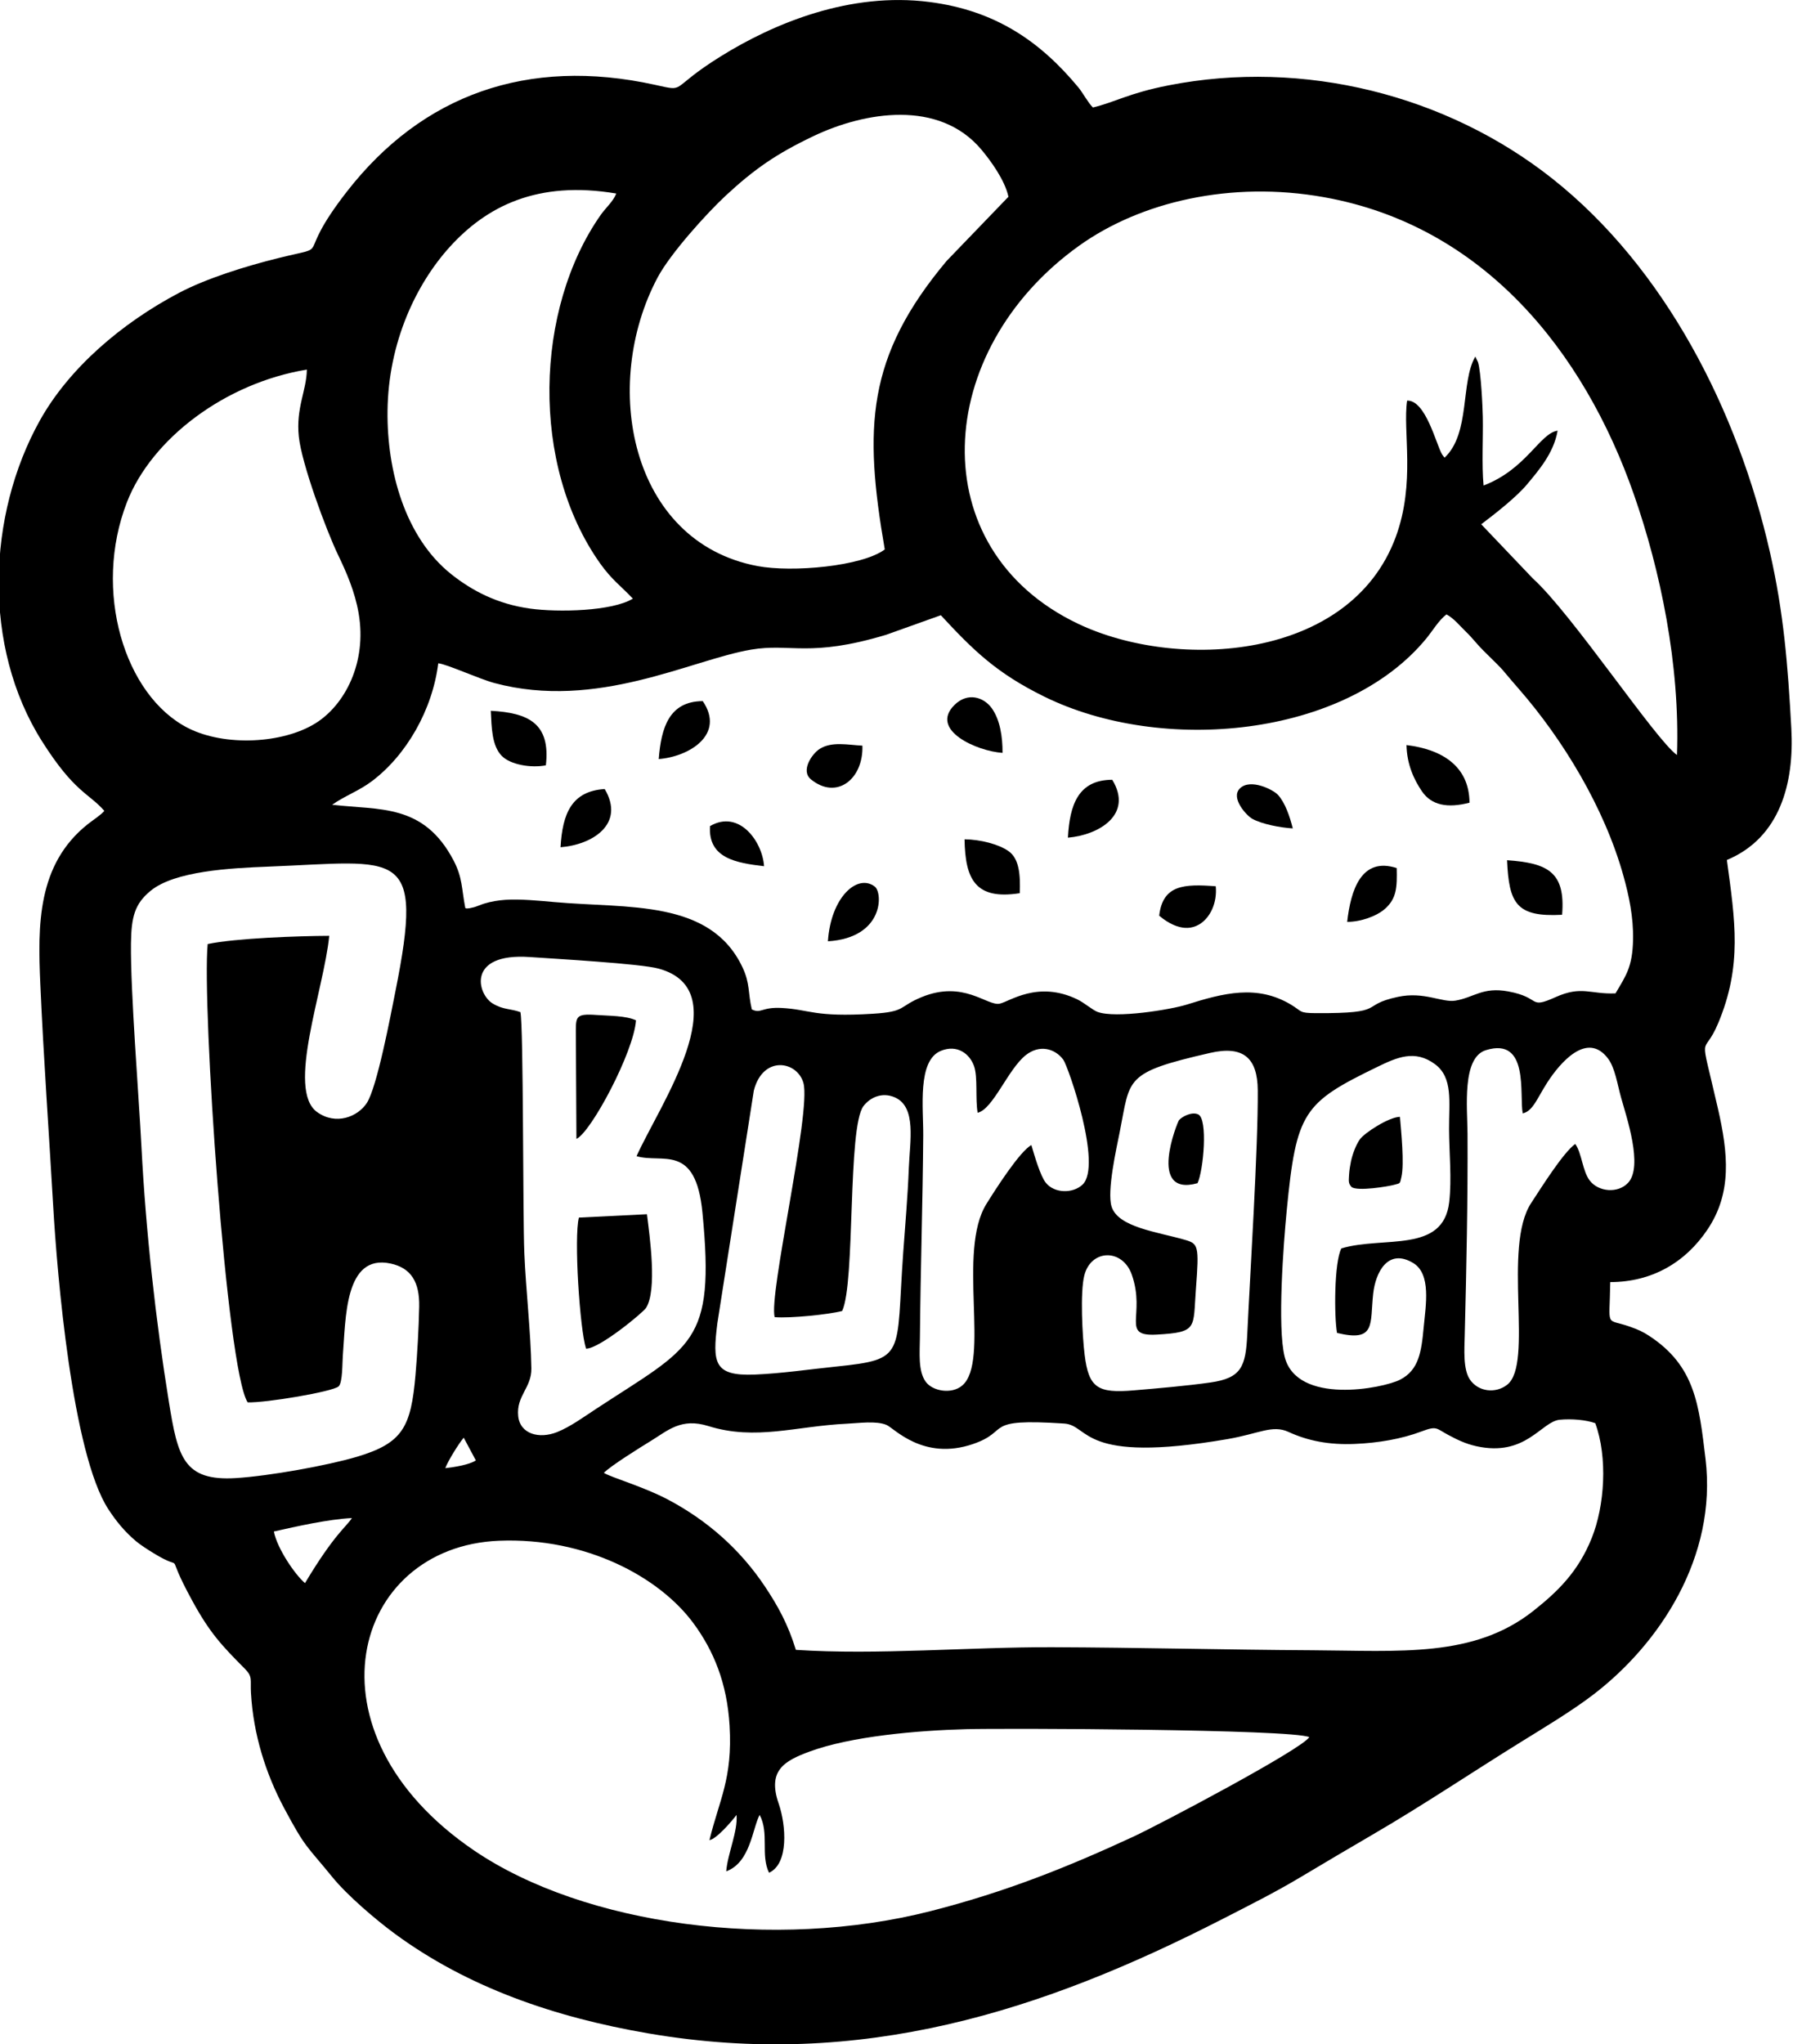 <?xml version="1.0" encoding="UTF-8"?>
<!DOCTYPE svg PUBLIC "-//W3C//DTD SVG 1.1//EN" "http://www.w3.org/Graphics/SVG/1.1/DTD/svg11.dtd">
<!-- Creator: CorelDRAW 2021 (64-Bit) -->
<svg xmlns="http://www.w3.org/2000/svg" xml:space="preserve" width="93mm" height="106mm" version="1.1" style="shape-rendering:geometricPrecision; text-rendering:geometricPrecision; image-rendering:optimizeQuality; fill-rule:evenodd; clip-rule:evenodd"
viewBox="0 0 9300000 10600000"
 xmlns:xlink="http://www.w3.org/1999/xlink"
 xmlns:xodm="http://www.corel.com/coreldraw/odm/2003">
 <defs>
  <style type="text/css">
   <![CDATA[
    .fil0 {fill:black}
   ]]>
  </style>
 </defs>
 <g id="Capa_x0020_1">
  <path class="fil0" d="M7009830 6154360c29330,24330 192630,-2880 220790,-10900 33900,-9660 29660,-2970 38290,-40460 15790,-68890 -1280,-236440 -7600,-312170 -57900,1180 -183720,83090 -207580,116380 -20610,28720 -37960,75830 -46210,113180 -4290,19850 -8960,49230 -10000,69130 -1790,35790 -4670,45080 12310,64840z"/>
  <path class="fil0" d="M6211320 6134980c30800,-64940 54800,-332270 3730,-356650 -33110,-15800 -84220,11510 -99740,29760 -8060,9620 -166130,399600 96010,326890z"/>
  <path class="fil0" d="M6791120 9007190c-41710,64890 -777270,453400 -913910,516640 -335540,155270 -657650,285270 -1050500,385450 -807910,206020 -1795060,74310 -2367210,-314110 -902740,-612720 -634600,-1575920 129280,-1606310 449460,-17910 831190,187260 1008700,428700 104070,141560 173590,309070 186740,529740 16310,275100 -53690,385120 -104450,593830 34690,-4060 116700,-98300 140410,-130580 7870,83690 -46750,202760 -53350,292480 125800,-46130 135410,-222170 173310,-292760 50620,96080 3810,207470 48680,300020 102940,-46080 88990,-246110 49960,-358730 -59380,-171570 29560,-221290 160070,-269490 214930,-79350 557630,-109370 812200,-116200 200920,-5420 1688490,-100 1780070,41320zm-5370580 -1066260c117080,-26290 278840,-63090 404780,-69780 -28330,45280 -89460,80380 -243350,337380 -50330,-42030 -144510,-178920 -161430,-267600zm1711590 -303980c32340,-34680 192350,-134290 243020,-165250 89180,-54430 157570,-121620 299010,-77470 246180,76860 456160,-140 718780,-12250 63160,-2970 150500,-15970 204700,6130 39400,16110 190000,187440 448380,99560 201590,-68610 41660,-134860 473690,-106490 134090,8810 81820,211810 846220,80810 165200,-28270 233260,-76050 317680,-37220 101620,46830 212100,67430 340680,62240 124760,-4990 245800,-26050 348260,-64650 81870,-30910 75230,-16110 141690,19130 42600,22580 86010,44350 142240,56930 258200,57630 337240,-127660 433680,-136940 60280,-5890 135790,430 184140,17720 65000,176800 49400,428240 -18710,596890 -70080,173870 -175760,276130 -301790,376020 -309050,244800 -691400,207100 -1148730,204600 -448330,-2400 -897510,-14270 -1345510,-15780 -433150,-1420 -905140,41370 -1331510,13760 -40860,-133400 -93880,-228730 -160060,-328010 -128440,-192540 -299010,-343380 -504790,-451990 -126040,-66490 -289540,-112620 -331070,-137740zm-822470 -24410c13620,-37320 69570,-127130 95540,-158090l62920 117900c-33370,22340 -109680,34680 -158460,40190zm4625360 -701160c202720,48910 170290,-45900 187400,-203000 12160,-111770 76640,-237820 207150,-159830 95160,56920 65370,220150 55050,331780 -11920,130660 -25730,224250 -123160,273720 -89500,45430 -534580,132180 -598120,-119020 -38690,-153430 -6170,-584690 10610,-757670 49770,-513050 86350,-559140 469960,-745320 100910,-49050 194800,-91600 299300,-14040 94070,69880 72200,194330 72820,336070 520,124020 14800,257800 800,378860 -30870,267830 -338940,174860 -559280,240030 -37850,71300 -37800,355670 -22530,438420zm-1585560 -974190c-61080,33790 -186740,230900 -233170,305490 -153040,245880 20130,816520 -125130,941200 -55010,47170 -154410,29590 -189670,-19510 -40340,-56120 -30780,-149610 -30020,-229760 3060,-348320 14610,-698100 17200,-1046230 1130,-142880 -31620,-389510 91530,-439690 84660,-34500 149650,15120 172130,79580 20180,57490 5750,168320 18570,241500 80180,-18660 157670,-226420 249900,-298980 70370,-55510 149980,-35530 194150,23510 24880,33360 205170,550610 99490,648530 -49860,46270 -144880,45710 -189850,-9990 -28470,-35290 -58580,-139670 -75130,-195650zm2548820 -164260c52970,-11690 74890,-78840 126780,-159370 65940,-102340 207250,-269250 315750,-124540 36290,48300 48830,135620 67350,201780 28280,101590 115620,356370 36770,441760 -52270,56540 -153280,47970 -198810,-10790 -38600,-49810 -40910,-142310 -75650,-190420 -63300,46130 -175100,225050 -228600,306480 -150260,229010 14290,832630 -123960,941810 -60180,47550 -150770,37370 -194090,-27190 -35440,-52820 -28330,-155500 -26440,-228070 8620,-344590 16310,-701490 14420,-1045950 -710,-133960 -30210,-394360 95210,-433230 226950,-70310 172370,233440 191270,327730zm-1621760 -313450c171470,-39250 246040,24920 247260,193710 2080,296820 -39590,948930 -54480,1265730 -7920,166860 -30170,226370 -190230,249220 -123540,17670 -273660,30440 -398280,41050 -186640,15830 -233820,-11970 -254940,-184250 -11880,-96220 -23900,-324570 -1740,-411790 34690,-136940 198760,-140610 246600,-3160 73290,210680 -60480,320760 129420,309970 214880,-12210 187400,-33040 202910,-236510 17350,-228720 12300,-235040 -60280,-255720 -142960,-40910 -343790,-64650 -377160,-171530 -24980,-79870 25640,-303790 42090,-386150 55990,-279720 19470,-307850 468830,-410570zm-1908460 1338100c69280,-146590 26720,-952560 110900,-1062770 33180,-43350 95350,-74270 162330,-44860 113590,49850 78050,227080 72530,367640 -5700,147680 -18610,293230 -29120,439220 -38420,536190 18990,550940 -351050,589300 -135600,13990 -281200,35570 -418920,41180 -213280,8580 -219500,-61310 -193720,-267510l188960 -1204980c47230,-185190 226240,-153710 257440,-38790 40680,149990 -182550,1102310 -149130,1213570 81730,6550 279450,-13720 349780,-32000zm-1619120 -1835180c132020,9280 570590,33780 666650,59790 419440,113520 1230,715110 -113870,972630 133200,39960 306690,-70770 341850,293520 65850,682790 -53490,690000 -553240,1017730 -59770,39160 -132870,92450 -200320,119260 -94360,37560 -192680,9850 -202200,-82740 -10840,-105180 69990,-146360 68300,-247720 -3120,-188720 -28330,-403780 -36530,-598540 -8160,-191830 -4010,-1177230 -20320,-1248330 -52740,-19040 -87380,-11310 -143050,-44300 -81440,-48200 -137150,-264580 192730,-241300zm-1464330 2308940c92380,3250 441870,-55180 471800,-82930 21170,-19650 18810,-122380 21680,-157720 15650,-190980 7690,-530630 247590,-479220 106380,22800 151110,95650 148570,223680 -2220,111210 -9570,243010 -19140,353980 -23380,269770 -65510,353360 -302920,424090 -153420,45710 -456060,99940 -628190,110730 -272240,16970 -301650,-109600 -347610,-392610 -68250,-420090 -120280,-888710 -142620,-1323500 -13480,-262040 -57410,-808270 -54440,-1055890 1650,-138020 19560,-205540 101710,-273020 124760,-102440 411900,-117760 611690,-125490 676740,-26240 809660,-107950 658120,647260 -24840,124210 -95020,497180 -148510,578750 -46480,70870 -159690,116860 -257490,46740 -160960,-115450 35110,-632700 62870,-913820 -157660,610 -485280,12010 -630590,42590 -30120,312700 97050,2206740 207480,2376380zm988520 -3832090c44640,4330 212810,81330 291100,102300 531800,142540 1019300,-120210 1331690,-173170 205650,-34830 302170,42830 700400,-76950l283600 -101360c171900,185750 290810,300770 535390,421360 611600,301480 1559720,211900 1981710,-299650 35160,-42740 64620,-94810 105670,-126140 40390,22150 67400,57770 101380,90470 34220,32890 57320,65220 90970,98250 132400,130200 71030,69880 182070,196870 228650,261570 445030,616540 543590,971130 28420,102200 52080,212800 49680,329940 -2970,142400 -37100,186510 -91060,278490 -131080,5270 -175240,-41190 -310000,19080 -145360,65030 -71030,2830 -246930,-29360 -132250,-24170 -176890,31530 -273230,47780 -69100,11600 -161950,-48530 -298260,-19500 -206010,43870 -47320,86460 -426270,84440 -88700,-470 -69750,-8670 -127870,-43680 -176420,-106120 -351090,-60550 -541610,-570 -82950,26010 -368250,72660 -462320,37890 -25880,-9570 -68490,-47310 -104970,-64980 -205740,-99430 -352550,12290 -402890,22280 -65470,12960 -186510,-123500 -404450,-34110 -122170,50180 -78760,75530 -253110,86320 -306220,18990 -325640,-22000 -472880,-30010 -105680,-5750 -106380,31430 -154980,7490 -20690,-87270 -8430,-133450 -48400,-218310 -166950,-353840 -594540,-303930 -975190,-338190 -76300,-6830 -180700,-17060 -255600,-11590 -37000,2730 -72630,8340 -108400,19320 -16360,4990 -37190,14180 -52370,18700 -560,190 -22720,5230 -23000,5230 -23050,3020 -17160,620 -23190,-750 -19750,-102300 -13950,-157290 -60990,-247010 -155070,-295500 -383000,-259920 -629650,-288430 62730,-44810 138710,-71720 205030,-121480 180380,-135140 315220,-370980 345340,-612100zm-681490 -1522870c-1980,110880 -57320,197200 -41720,347610 14610,140660 142340,486060 203520,613190 42560,88500 87250,189480 106710,302850 44310,257380 -72630,476210 -223640,570220 -169780,105780 -470530,121480 -661420,24590 -330360,-167800 -495090,-712750 -316410,-1171530 127260,-326880 507440,-617190 932960,-686930zm5706870 160780c-23800,157340 45010,425830 -59340,708090 -236800,639950 -1132660,693580 -1646690,449350 -815030,-387100 -755360,-1417690 5420,-1960950 317820,-226990 785660,-337680 1269910,-251110 824640,147390 1346920,796630 1607140,1542130 136400,390590 239810,880800 223180,1350170 -111330,-78970 -545190,-732730 -747440,-915330l-267860 -281080c69330,-52350 182310,-140140 238310,-207660 57260,-69030 138050,-160590 157890,-277640 -92610,13290 -161660,199280 -384040,284380 -9990,-109040 -1790,-243480 -3910,-356050 -850,-48350 -9380,-234810 -24930,-283440l-13910 -29170c-77440,131380 -24790,398090 -159450,524180 -1790,-1790 -3910,-4470 -4810,-5790 -990,-1370 -3530,-4340 -4570,-6040 -1080,-1690 -3060,-4330 -4190,-6220 -29930,-50460 -84230,-280980 -180710,-277820zm-2709350 771800c-117930,87830 -480810,120160 -660710,86090 -662130,-125720 -813000,-940970 -517380,-1496480 66640,-125200 257010,-334940 352930,-424000 149360,-138440 264130,-218030 457800,-309910 261870,-124170 648930,-190940 869000,71760 45380,54190 121170,156350 139790,243850l-320830 332960c-415860,496610 -429810,864210 -320600,1495730zm-1306670 255070c-107470,65960 -388940,71340 -531620,51780 -171940,-23420 -303770,-93910 -409870,-178210 -241360,-191740 -334360,-539160 -331010,-845830 3820,-357840 149460,-660550 323900,-852560 189520,-208470 452660,-344790 862490,-275710 -15980,41560 -53500,72610 -80320,110500 -342330,487190 -366790,1296540 -2450,1808660 59200,83160 106570,115300 168880,181370zm2386350 -2546680c-25600,-24830 -52650,-76520 -75370,-103950 -198530,-239280 -430560,-399160 -773030,-443120 -410860,-52780 -803950,109080 -1081660,281640 -277800,172650 -171840,185050 -344070,147350 -657840,-143960 -1204440,51640 -1595500,554190 -284540,365710 -58960,271610 -353260,344220 -173500,42740 -376270,106500 -517290,180810 -297640,156820 -570690,390260 -722310,662480 -272710,489350 -299200,1172330 11970,1663280 168170,265300 240800,266760 322860,360150 -16260,20360 -59250,47920 -85730,68850 -263430,209260 -259660,524740 -246370,828340 16920,386070 44820,770480 67020,1155460 19850,345210 97850,1279860 285870,1568390 42890,65870 86010,116950 143140,165540 21070,17900 59950,43110 88700,60690 189240,116340 40960,-47880 205790,252660 89170,162570 150260,227600 270260,348180 41990,42270 27900,57070 31860,125720 12110,215440 77200,419480 171850,596750 112650,211190 115280,191920 250270,357880 76270,93960 225630,221520 324090,293800 378620,278160 828880,433380 1315860,516780 1102870,188910 2045720,-116060 2978390,-593820 142340,-72900 271440,-137590 402370,-215670 128300,-76530 252350,-149990 382350,-225760 260550,-151970 506630,-317690 760580,-475030 120380,-74600 262720,-159740 373670,-244140 348360,-265100 646060,-718080 585110,-1224300 -33840,-281220 -53870,-480880 -290240,-636850 -35870,-23650 -59950,-33970 -101010,-48580 -131690,-46840 -106240,14180 -102980,-231460 217090,-280 389830,-102110 504560,-272830 127540,-190090 107460,-393650 53780,-628080 -99170,-432390 -78910,-249270 1740,-442090 125230,-299460 87570,-530350 44920,-845780 276860,-115500 349870,-400060 334310,-681990 -18330,-333050 -39450,-597260 -110430,-911280 -166950,-737920 -546040,-1478290 -1129780,-1940030 -547640,-433190 -1289660,-620590 -1989720,-483230 -207480,40760 -272340,85380 -392570,114830z"/>
  <path class="fil0" d="M3002640 6313370c-26410,102520 4570,580030 37060,679430 67530,1800 295770,-187070 311140,-211120 58850,-91810 19010,-371120 4860,-485850l-353060 17540z"/>
  <path class="fil0" d="M2986980 5380280l2830 524810c75070,-33010 297560,-449690 308970,-614600 -51160,-24240 -139580,-23100 -202250,-27630 -118750,-8630 -109600,8630 -109550,117420z"/>
  <path class="fil0" d="M7622110 4162030c-1370,-193340 -148310,-277230 -326840,-298780 2070,99360 37910,177870 80120,239880 49370,72300 132080,88520 246720,58900z"/>
  <path class="fil0" d="M2831360 3968270c24810,-216880 -89590,-272150 -285630,-282760 4300,86960 4910,180900 57060,234090 44610,45460 151280,63800 228570,48670z"/>
  <path class="fil0" d="M5289310 4631290c3450,-92290 -1460,-178440 -58520,-218340 -51260,-35840 -146230,-60220 -227860,-61110 3440,206590 55320,315760 286380,279450z"/>
  <path class="fil0" d="M8102360 4743240c18340,-222390 -74700,-268230 -285540,-282940 10050,224650 48050,295620 285540,282940z"/>
  <path class="fil0" d="M5200000 3903710c660,-84550 -13580,-172930 -56070,-231820 -41690,-57770 -125010,-83750 -192870,-16930 -132940,131040 118130,240500 248940,248750z"/>
  <path class="fil0" d="M5539150 4343350c160470,-13630 340140,-119680 229890,-300200 -175750,610 -220930,128880 -229890,300200z"/>
  <path class="fil0" d="M2907430 4393050c165750,-12920 336550,-120430 229130,-301850 -171840,10850 -219140,127370 -229130,301850z"/>
  <path class="fil0" d="M3416720 3935820c158590,-12590 346180,-127180 228380,-300480 -173440,990 -215600,135860 -228380,300480z"/>
  <path class="fil0" d="M4294260 4880650c290630,-18010 285200,-251150 243190,-283550 -89840,-69080 -228100,54330 -243190,283550z"/>
  <path class="fil0" d="M6987570 4779970c70310,150 153160,-29280 196930,-68370 59130,-52820 62480,-110110 59980,-210650 -184190,-59700 -238380,115200 -256910,279020z"/>
  <path class="fil0" d="M4473170 3866310c-75500,-3860 -158110,-22960 -221160,16510 -40460,25320 -100450,113500 -45980,158070 133550,109210 272850,-1420 267140,-174580z"/>
  <path class="fil0" d="M6012460 4747960c45930,38520 129210,91290 207020,45640 57960,-34090 94460,-112560 86440,-198290 -163970,-12360 -274830,-8110 -293460,152650z"/>
  <path class="fil0" d="M3682780 4283370c-10800,166320 134630,191030 280250,208010 -8160,-127990 -129350,-295910 -280250,-208010z"/>
  <path class="fil0" d="M6705480 4295340c-15330,-61200 -39330,-132410 -76580,-173630 -24340,-26970 -143640,-87380 -197920,-33520 -49700,49320 34470,140620 64080,157170 50270,28100 147130,46350 210420,49980z"/>
 </g>
</svg>
